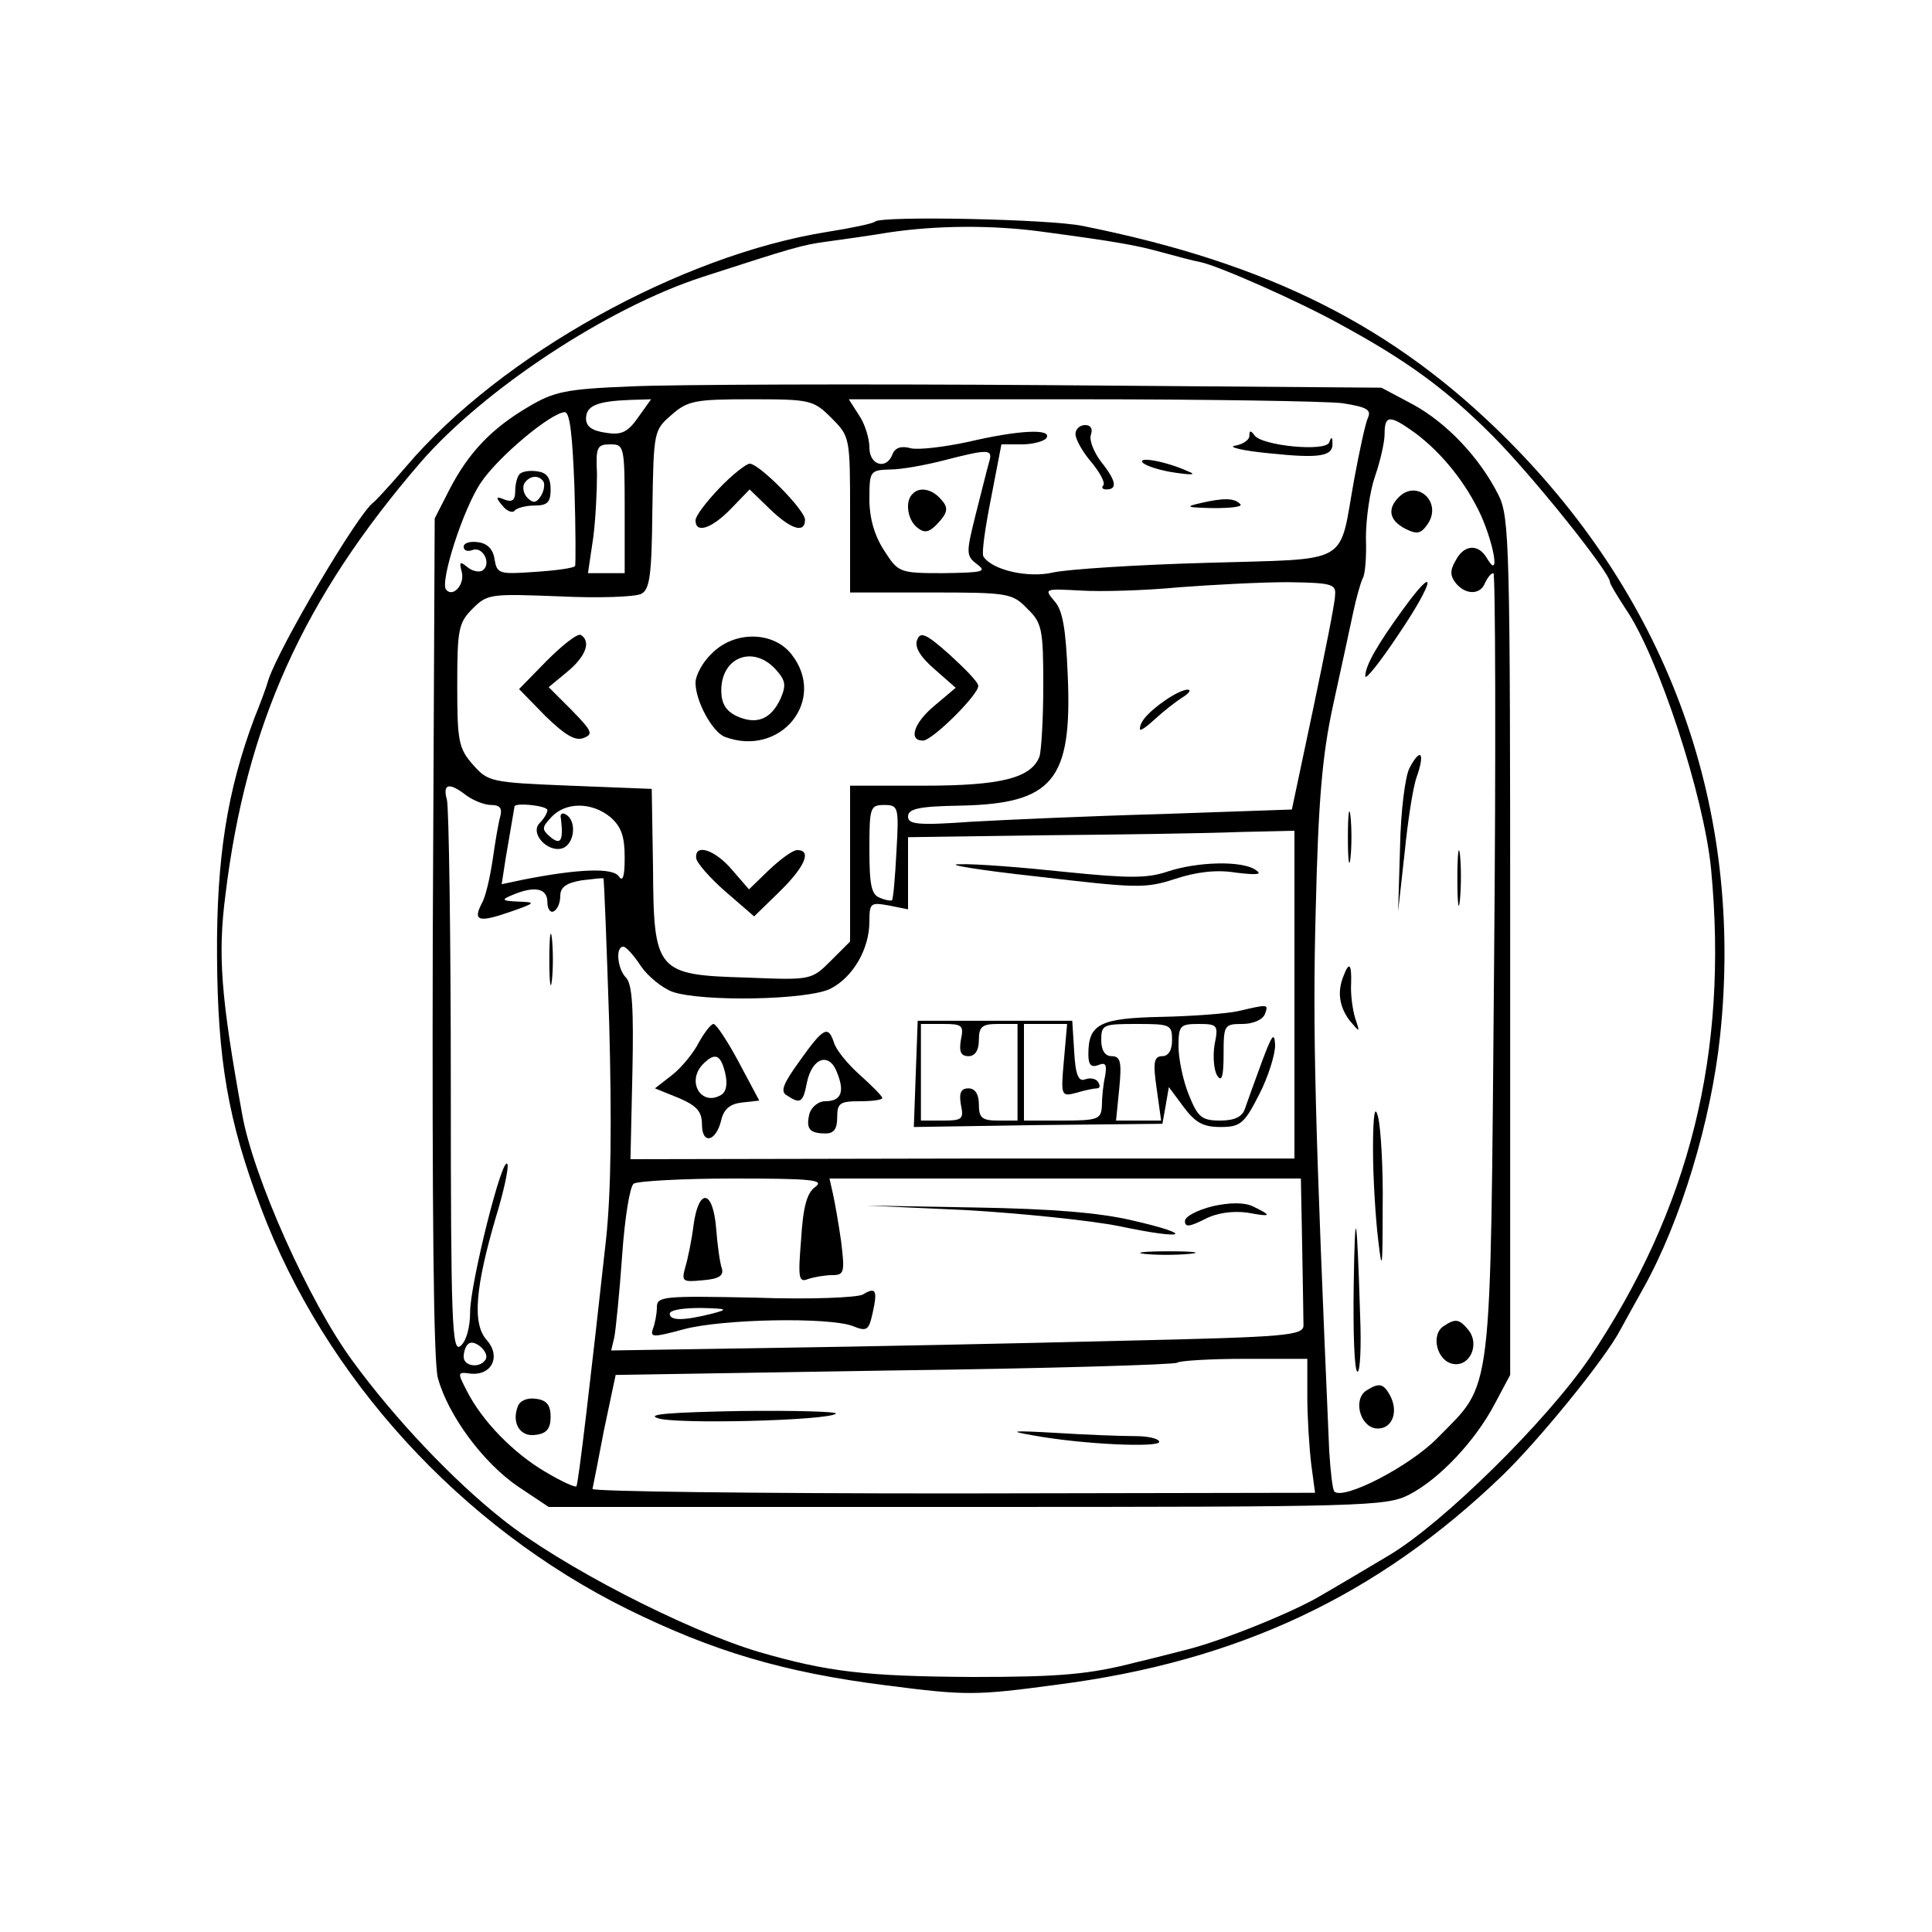 <?xml version="1.0" standalone="no"?>
<!DOCTYPE svg PUBLIC "-//W3C//DTD SVG 20010904//EN"
 "http://www.w3.org/TR/2001/REC-SVG-20010904/DTD/svg10.dtd">
<svg version="1.0" xmlns="http://www.w3.org/2000/svg"
 width="300pt" height="300pt" viewBox="0 0 300 300"
 preserveAspectRatio="xMidYMid meet">
<g transform="translate(0,300) scale(0.1,-0.1)"
fill="#000000" stroke="none">
<path d="M1359 2656 c-3 -3 -36 -10 -74 -16 -227 -36 -507 -191 -654 -364 -24
-28 -47 -53 -51 -56 -24 -17 -146 -224 -163 -275 -3 -11 -13 -38 -22 -60 -42
-112 -59 -217 -58 -370 1 -161 17 -255 68 -390 99 -264 311 -496 570 -624 132
-65 242 -98 401 -118 124 -16 139 -16 265 1 281 36 498 138 692 325 55 53 159
180 183 226 6 11 22 40 36 65 58 104 105 259 119 392 37 351 -78 673 -331 926
-175 175 -369 273 -658 331 -51 11 -314 16 -323 7z m261 -16 c119 -16 145 -21
185 -32 22 -6 48 -13 59 -15 26 -5 151 -60 216 -96 105 -57 165 -101 237 -173
62 -62 183 -213 183 -228 0 -3 11 -21 24 -41 51 -74 122 -291 133 -405 27
-285 -33 -527 -189 -759 -67 -98 -227 -256 -311 -306 -37 -22 -84 -50 -105
-62 -41 -25 -154 -71 -211 -85 -20 -5 -54 -14 -76 -19 -73 -19 -119 -23 -255
-23 -167 1 -225 8 -332 39 -114 34 -308 134 -398 206 -77 61 -167 156 -232
245 -68 92 -155 287 -172 384 -33 182 -38 247 -26 340 32 264 121 461 303 672
98 113 290 240 438 288 139 45 155 50 194 55 22 3 65 9 95 14 73 11 161 12
240 1z"/>
<path d="M980 2400 c-101 -4 -120 -8 -160 -32 -56 -33 -92 -70 -122 -128 l-23
-45 -3 -649 c-1 -419 1 -662 8 -686 16 -58 70 -131 124 -168 l48 -32 650 0
c620 0 650 1 686 19 48 25 103 84 133 141 l24 45 0 665 c0 622 -1 667 -18 701
-29 58 -80 112 -133 141 l-49 26 -525 4 c-289 2 -577 1 -640 -2z m11 -48 c-16
-23 -26 -28 -50 -24 -22 3 -31 10 -31 22 0 20 17 27 68 29 l33 1 -20 -28z
m300 -1 c29 -29 29 -30 29 -150 l0 -121 125 0 c120 0 127 -1 150 -25 23 -22
25 -32 25 -119 0 -52 -3 -102 -6 -111 -13 -33 -59 -45 -179 -45 l-115 0 0
-121 0 -121 -30 -30 c-30 -30 -31 -30 -130 -26 -141 4 -145 9 -146 171 l-2
122 -127 5 c-124 5 -127 6 -151 33 -22 25 -24 37 -24 123 0 87 2 97 24 119 23
23 28 23 134 19 61 -3 119 -1 128 4 13 7 16 29 17 131 2 121 2 123 30 147 25
22 37 24 123 24 92 0 97 -1 125 -29z m793 23 c38 -6 46 -10 40 -23 -4 -9 -13
-51 -21 -94 -25 -137 -1 -124 -230 -131 -109 -3 -216 -10 -238 -15 -39 -9 -95
4 -108 25 -3 5 3 46 12 91 l16 83 32 0 c17 0 35 5 38 10 9 15 -44 12 -121 -6
-37 -8 -78 -13 -90 -10 -14 4 -24 1 -28 -9 -9 -25 -36 -18 -36 10 0 14 -7 37
-16 50 l-16 25 359 0 c198 0 381 -3 407 -6z m-1192 -131 c2 -65 2 -120 1 -122
-2 -3 -30 -7 -62 -9 -56 -4 -59 -3 -63 19 -2 16 -11 25 -25 27 -13 2 -23 -1
-23 -7 0 -6 6 -8 14 -5 16 6 30 -22 15 -32 -5 -3 -16 -1 -24 6 -11 9 -12 7 -8
-8 5 -19 -13 -40 -24 -28 -11 10 26 126 54 167 26 39 108 108 130 109 8 0 12
-37 15 -117z m1305 85 c43 -32 80 -79 103 -129 21 -48 29 -100 9 -66 -13 23
-36 22 -49 -4 -9 -15 -8 -24 1 -35 15 -18 38 -18 45 1 4 8 9 15 13 15 3 0 4
-273 1 -607 -6 -688 -1 -647 -88 -736 -43 -44 -146 -97 -160 -83 -3 3 -6 32
-8 63 -22 507 -26 652 -21 838 4 171 10 242 27 320 12 55 26 119 31 143 5 24
12 48 15 54 4 6 6 34 5 63 0 29 6 72 14 95 8 23 15 53 15 66 0 30 8 30 47 2z
m-1227 -118 l0 -100 -28 0 -29 0 8 54 c4 30 6 75 6 100 -2 42 0 46 21 46 21 0
22 -3 22 -100z m566 73 c-3 -10 -12 -47 -21 -82 -15 -60 -15 -64 2 -77 16 -12
9 -13 -52 -14 -69 0 -70 1 -92 35 -15 23 -23 50 -23 80 0 44 1 45 33 46 17 0
55 7 82 14 70 18 77 18 71 -2z m537 -208 c0 -11 -16 -90 -34 -176 l-33 -156
-201 -7 c-110 -3 -244 -9 -297 -12 -83 -6 -98 -4 -98 8 0 12 16 16 81 17 144
3 174 39 167 202 -3 74 -8 102 -21 116 -16 19 -15 19 41 16 31 -2 100 0 152 5
52 4 129 8 170 8 69 -1 75 -3 73 -21z m-1349 -310 c11 -8 28 -15 39 -15 13 0
17 -5 14 -17 -3 -10 -8 -40 -12 -68 -4 -27 -11 -58 -17 -68 -14 -27 -5 -30 44
-13 40 14 41 15 13 16 -26 1 -27 3 -10 10 35 15 55 11 55 -11 0 -11 5 -17 10
-14 6 3 10 14 10 24 0 13 9 20 33 24 17 2 33 4 34 3 1 0 5 -102 9 -226 4 -152
3 -261 -5 -335 -24 -218 -43 -380 -46 -383 -2 -2 -24 8 -49 23 -49 29 -97 78
-121 125 -15 29 -15 30 6 27 33 -3 47 27 25 52 -23 25 -18 82 14 191 12 39 20
76 18 82 -7 19 -58 -186 -58 -229 0 -24 -6 -46 -15 -53 -13 -11 -15 35 -15
406 0 231 -3 429 -6 442 -7 25 3 28 30 7z m126 -23 c0 -4 -5 -13 -12 -20 -16
-16 13 -47 36 -39 18 7 22 42 5 52 -6 4 -10 1 -8 -6 4 -34 0 -42 -16 -29 -14
12 -14 15 1 31 22 24 63 24 92 0 17 -15 22 -30 22 -63 0 -29 -3 -38 -9 -29 -9
14 -63 12 -149 -5 l-33 -7 6 39 c7 40 13 77 14 82 2 6 51 1 51 -6z m542 -64
c-2 -40 -5 -74 -7 -76 -1 -1 -10 0 -19 4 -13 5 -16 20 -16 75 0 65 1 69 23 69
22 0 23 -3 19 -72z m618 -222 l0 -255 -516 0 -515 -1 3 135 c2 97 0 137 -10
147 -13 13 -17 48 -4 48 4 0 16 -13 27 -30 11 -16 33 -34 49 -40 46 -16 212
-13 246 5 35 18 60 62 60 104 0 29 2 30 30 25 l30 -6 0 56 0 56 213 3 c116 1
251 3 300 5 l87 2 0 -254z m-744 -299 c-13 -9 -19 -31 -22 -81 -5 -61 -4 -68
11 -62 9 3 26 6 37 6 19 0 20 4 14 53 -4 28 -10 62 -13 75 l-5 22 366 0 366 0
2 -105 c1 -58 2 -113 2 -122 1 -17 -22 -19 -284 -25 -157 -4 -399 -9 -538 -11
l-253 -4 5 21 c2 11 8 68 12 126 4 58 12 108 18 112 6 4 76 8 155 8 121 0 142
-2 127 -13z m-512 -268 c-8 -14 -34 -11 -34 4 0 8 3 17 7 20 9 9 34 -13 27
-24z m1276 -58 c0 -32 3 -79 6 -104 l6 -45 -561 -1 c-308 0 -561 3 -561 7 1 4
9 45 18 92 l18 85 433 7 c238 3 435 9 439 12 3 3 50 6 104 6 l98 0 0 -59z"/>
<path d="M1117 2242 c-20 -21 -37 -43 -37 -50 0 -21 25 -13 55 18 l29 30 31
-30 c33 -32 55 -39 55 -17 0 15 -71 87 -86 87 -5 0 -27 -17 -47 -38z"/>
<path d="M849 1974 l-43 -44 41 -42 c30 -29 46 -39 59 -34 16 6 13 11 -18 43
l-36 36 29 24 c29 24 37 47 21 57 -5 3 -28 -15 -53 -40z"/>
<path d="M1424 2006 c-4 -11 5 -26 27 -45 l33 -29 -32 -27 c-33 -27 -42 -55
-19 -55 15 0 87 72 86 85 0 6 -21 27 -45 49 -36 32 -45 36 -50 22z"/>
<path d="M1105 1985 c-14 -13 -25 -34 -25 -45 0 -29 26 -76 45 -84 87 -33 160
57 104 128 -28 36 -89 37 -124 1z m100 -25 c15 -17 16 -24 7 -45 -15 -32 -37
-41 -68 -27 -17 8 -24 20 -24 40 0 52 50 71 85 32z"/>
<path d="M1081 1668 c0 -7 21 -31 45 -52 l45 -39 39 38 c40 39 51 65 28 65 -7
0 -26 -14 -44 -31 l-31 -30 -26 30 c-26 31 -58 42 -56 19z"/>
<path d="M1670 2326 c0 -8 11 -28 25 -44 13 -16 22 -32 18 -36 -3 -3 -1 -6 5
-6 18 0 15 14 -9 44 -11 15 -18 33 -15 41 3 9 0 15 -9 15 -8 0 -15 -6 -15 -14z"/>
<path d="M1940 2323 c0 -6 -10 -13 -22 -15 -13 -2 12 -8 54 -12 77 -8 99 -5
97 17 0 9 -2 9 -5 0 -6 -15 -105 -5 -116 11 -6 8 -8 8 -8 -1z"/>
<path d="M1775 2281 c6 -5 28 -12 50 -15 27 -4 33 -3 20 2 -35 16 -81 24 -70
13z"/>
<path d="M1865 2219 c-26 -6 -23 -7 19 -8 27 0 46 2 42 6 -9 10 -26 10 -61 2z"/>
<path d="M807 2264 c-4 -4 -7 -16 -7 -27 0 -14 -5 -17 -16 -13 -14 6 -15 4 -4
-9 7 -9 16 -12 19 -8 3 4 17 8 31 8 20 0 25 5 25 25 0 18 -6 26 -20 28 -12 2
-24 0 -28 -4z m37 -12 c2 -4 1 -14 -4 -22 -7 -11 -12 -12 -21 -3 -6 6 -8 16
-5 22 8 13 23 14 30 3z"/>
<path d="M2172 2228 c-18 -18 -15 -36 10 -49 18 -9 24 -8 34 6 25 34 -15 72
-44 43z"/>
<path d="M2178 2053 c-40 -55 -58 -87 -58 -103 0 -7 23 22 51 64 57 84 62 115
7 39z"/>
<path d="M2189 1808 c-7 -12 -14 -68 -15 -123 l-3 -100 10 90 c5 50 13 103 19
119 13 37 6 46 -11 14z"/>
<path d="M2093 1700 c0 -36 2 -50 4 -32 2 17 2 47 0 65 -2 17 -4 3 -4 -33z"/>
<path d="M2263 1635 c0 -38 2 -53 4 -32 2 20 2 52 0 70 -2 17 -4 1 -4 -38z"/>
<path d="M2086 1484 c-10 -25 -6 -48 10 -69 16 -19 16 -19 8 5 -4 14 -7 37 -6
53 1 30 -3 35 -12 11z"/>
<path d="M2132 1215 c0 -44 4 -107 8 -140 6 -52 7 -46 7 50 1 61 -3 124 -7
140 -5 21 -8 6 -8 -50z"/>
<path d="M2102 1003 c-1 -73 1 -133 6 -133 4 0 6 39 4 87 -5 163 -8 179 -10
46z"/>
<path d="M2242 941 c-21 -13 -11 -55 15 -59 26 -4 41 31 23 53 -14 17 -20 18
-38 6z"/>
<path d="M2122 841 c-21 -13 -11 -55 14 -59 25 -3 37 25 22 52 -10 18 -17 19
-36 7z"/>
<path d="M1417 2233 c-12 -11 -8 -40 7 -52 11 -9 18 -8 30 4 19 20 20 27 4 43
-13 13 -31 16 -41 5z"/>
<path d="M1810 1913 c-26 -18 -40 -33 -40 -45 0 -4 10 3 23 15 13 12 32 27 43
34 10 6 14 12 9 12 -6 1 -22 -7 -35 -16z"/>
<path d="M853 1510 c0 -36 2 -50 4 -32 2 17 2 47 0 65 -2 17 -4 3 -4 -33z"/>
<path d="M804 816 c-10 -26 4 -48 28 -44 17 2 23 10 23 28 0 18 -6 26 -23 28
-13 2 -25 -3 -28 -12z"/>
<path d="M1610 1639 c154 -18 168 -19 214 -4 33 11 65 15 95 10 33 -4 42 -3
31 4 -21 15 -90 13 -136 -2 -32 -11 -60 -11 -159 -1 -66 7 -140 13 -165 12
-25 0 29 -9 120 -19z"/>
<path d="M1923 1430 c-18 -4 -72 -8 -120 -9 -95 -2 -113 -11 -113 -58 0 -16 4
-21 15 -17 12 5 14 1 11 -17 -3 -13 -5 -34 -5 -46 -1 -21 -6 -23 -61 -23 l-60
0 0 75 0 75 33 0 34 0 -5 -57 c-5 -55 -4 -56 19 -50 13 4 28 7 32 7 5 0 6 4 2
10 -3 5 -12 7 -20 4 -10 -4 -15 6 -17 43 l-3 48 -120 0 -120 0 -3 -82 -3 -83
193 3 193 2 5 28 5 29 23 -31 c18 -24 30 -31 57 -31 31 0 37 5 60 50 14 27 25
62 25 77 -1 22 -5 16 -21 -27 -11 -30 -23 -63 -26 -72 -4 -12 -16 -18 -38 -18
-29 0 -35 5 -49 40 -9 22 -16 56 -16 75 0 32 2 35 31 35 30 0 31 -2 25 -32 -3
-18 -1 -40 4 -48 7 -11 10 -2 10 33 0 45 1 47 29 47 16 0 31 6 35 15 6 16 6
16 -41 5z m-431 -45 c-3 -18 0 -25 12 -25 10 0 16 9 16 25 0 21 5 25 30 25
l30 0 0 -75 0 -75 -30 0 c-25 0 -30 4 -30 25 0 16 -6 25 -16 25 -12 0 -15 -7
-12 -25 5 -23 2 -25 -28 -25 l-34 0 0 75 0 75 34 0 c30 0 33 -2 28 -25z m328
0 c0 -16 -6 -25 -15 -25 -13 0 -15 -9 -9 -50 l7 -50 -35 0 -35 0 5 50 c4 41 2
50 -12 50 -10 0 -16 9 -16 25 0 24 3 25 55 25 52 0 55 -1 55 -25z"/>
<path d="M1085 1381 c-8 -16 -27 -39 -41 -50 l-27 -21 37 -15 c28 -12 36 -21
36 -41 0 -32 22 -27 30 7 4 17 14 25 32 27 l27 3 -32 60 c-17 32 -35 59 -39
59 -4 0 -14 -13 -23 -29z m41 -47 c4 -17 2 -29 -6 -34 -31 -19 -55 21 -28 48
18 18 27 15 34 -14z"/>
<path d="M1242 1353 c-26 -36 -31 -48 -20 -54 21 -14 25 -11 31 20 8 39 35 48
47 15 12 -30 6 -44 -19 -44 -10 0 -21 -9 -24 -19 -6 -24 0 -31 25 -31 13 0 18
7 18 25 0 22 4 25 35 25 19 0 35 2 35 5 0 3 -16 19 -35 36 -19 17 -37 39 -40
50 -9 27 -16 24 -53 -28z"/>
<path d="M1077 1098 c-3 -24 -9 -53 -13 -66 -6 -22 -4 -23 27 -20 25 2 33 7
30 18 -3 8 -7 36 -9 63 -5 60 -27 63 -35 5z"/>
<path d="M1883 1127 c-24 -6 -43 -16 -43 -23 0 -10 7 -9 31 3 19 10 44 13 66
10 38 -7 39 -5 8 10 -13 6 -35 6 -62 0z"/>
<path d="M1500 1121 c85 -5 193 -16 238 -25 104 -22 120 -14 20 9 -51 12 -125
18 -243 20 l-170 3 155 -7z"/>
<path d="M1777 1053 c18 -2 50 -2 70 0 21 2 7 4 -32 4 -38 0 -55 -2 -38 -4z"/>
<path d="M1340 990 c-8 -5 -84 -8 -167 -5 -144 3 -153 2 -153 -15 0 -10 -3
-25 -6 -33 -5 -14 0 -14 48 -1 60 16 224 19 262 5 22 -9 25 -7 31 20 8 36 5
41 -15 29z m-235 -30 c-44 -11 -65 -11 -65 0 0 6 21 9 48 9 42 -1 44 -2 17 -9z"/>
<path d="M1021 798 c24 -10 267 -4 277 7 3 3 -63 5 -148 4 -108 -2 -147 -5
-129 -11z"/>
<path d="M1605 771 c77 -14 195 -19 195 -10 0 5 -17 9 -37 9 -21 0 -76 2 -123
5 -70 4 -76 3 -35 -4z"/>
</g>
</svg>
